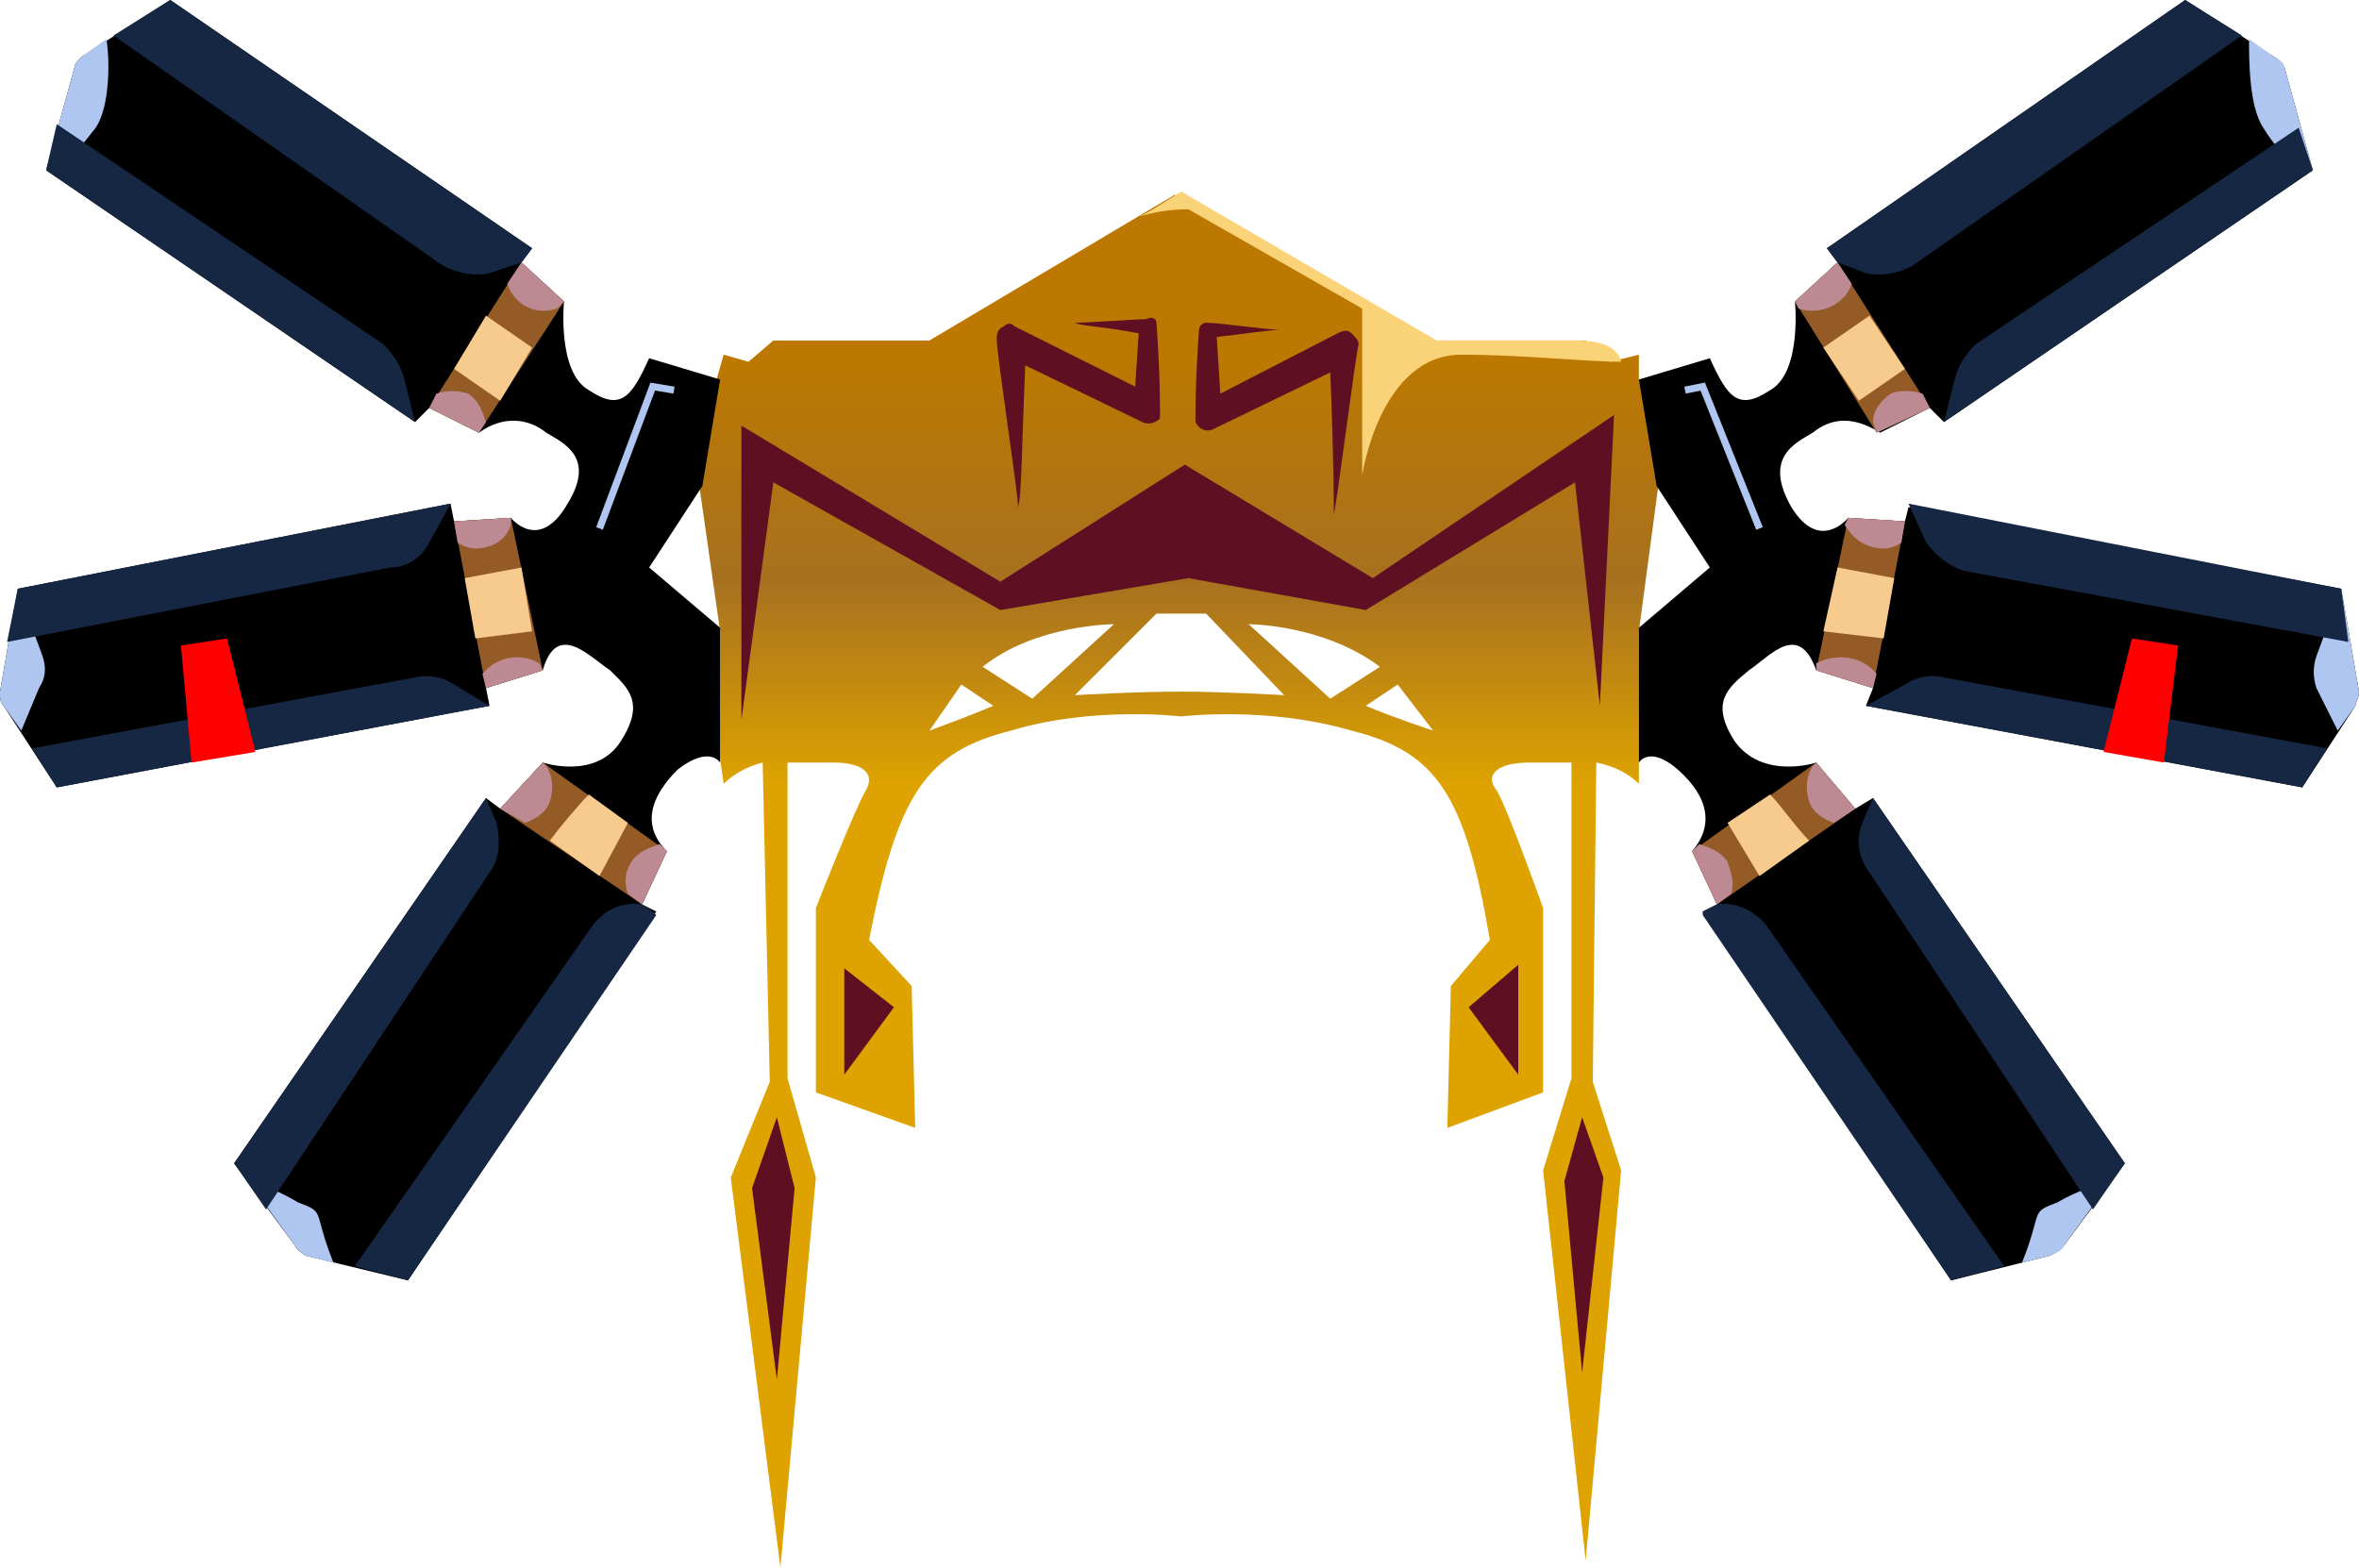 <?xml version="1.0" encoding="UTF-8" standalone="no"?>
<svg
   width="665"
   height="442"
   viewBox="0 0 665 442"
   version="1.1"
   id="svg119"
   sodipodi:docname="cb-layer-0789.svg"
   xmlns:inkscape="http://www.inkscape.org/namespaces/inkscape"
   xmlns:sodipodi="http://sodipodi.sourceforge.net/DTD/sodipodi-0.dtd"
   xmlns="http://www.w3.org/2000/svg"
   xmlns:svg="http://www.w3.org/2000/svg">
  <sodipodi:namedview
     id="namedview121"
     pagecolor="#ffffff"
     bordercolor="#666666"
     borderopacity="1.0"
     inkscape:pageshadow="2"
     inkscape:pageopacity="0.0"
     inkscape:pagecheckerboard="0" />
  <defs
     id="defs9">
    <linearGradient
       x1="436.202"
       y1="84.886"
       x2="436.202"
       y2="185.279"
       id="id-67661"
       gradientTransform="scale(0.837,1.195)"
       gradientUnits="userSpaceOnUse">
      <stop
         stop-color="#BC7800"
         offset="0%"
         id="stop2" />
      <stop
         stop-color="#A77120"
         offset="52%"
         id="stop4" />
      <stop
         stop-color="#DEA300"
         offset="100%"
         id="stop6" />
    </linearGradient>
  </defs>
  <g
     id="id-67662">
    <path
       d="m 462,107 v -7 l -8,2 -7,-6 H 403 L 334,55 c -1,0 -2,0 -3,0 l -69,41 h -44 l -7,6 -7,-2 -2,7 -5,29 6,42 v 36 l 1,7 c 3,-3 7,-5 11,-6 l 2,90 -11,27 14,110 10,-110 -8,-28 v -89 h 13 c 8,0 12,3 9,8 -3,5 -14,33 -14,33 v 52 l 28,10 -1,-40 -12,-13 c 8,-41 16,-53 40,-59 23,-7 48,-4 48,-4 0,0 24,-3 48,4 24,6 32,18 39,59 l -11,13 -1,40 27,-10 v -52 c 0,0 -10,-28 -13,-33 -4,-5 1,-8 9,-8 h 12 v 89 l -8,26 12,110 10,-110 -8,-25 1,-90 c 5,1 9,3 12,6 v -6 c 0,0 0,-13 0,-37 l 6,-45 z m -200,99 9,-13 9,6 c -7,3 -18,7 -18,7 z m 15,-18 c 15,-12 37,-12 37,-12 l -23,21 z m 56,7 c -13,0 -30,1 -30,1 l 23,-23 h 14 l 22,23 c 0,0 -17,-1 -29,-1 z m 42,2 -23,-21 c 0,0 21,0 37,12 z m 10,2 9,-6 10,13 c 0,0 -12,-4 -19,-7 z"
       fill="url(#id-67661)"
       id="id-67663"
       fill-rule="nonzero"
       style="fill:url(#id-67661)" />
    <polygon
       points="446,387 452,332 446,315 441,333 "
       fill="#5e1022"
       id="id-67664"
       fill-rule="nonzero" />
    <polygon
       points="219,389 224,335 219,315 212,335 "
       fill="#5e1022"
       id="id-67665"
       fill-rule="nonzero" />
    <path
       d="m 166,110 c -9,-5 -7,-25 -7,-25 L 147,74 150,70 48,0 23,16 c -1,1 -2,2 -2,3 l -8,29 104,71 4,-4 14,7 c 7,-5 14,-4 19,0 5,3 14,7 6,20 -8,14 -16,4 -16,4 l -16,1 -1,-5 -122,24 -5,29 c 0,2 0,3 1,4 l 15,23 122,-23 -1,-5 16,-5 c 4,-14 13,-4 19,0 5,5 10,9 3,20 -7,11 -22,6 -22,6 l -12,13 -4,-3 -71,103 17,23 c 1,2 2,2 3,3 l 29,7 70,-104 -4,-2 7,-15 c -7,-7 -5,-15 3,-23 9,-7 12,-2 12,-2 v -38 l -20,-17 15,-23 5,-30 -20,-6 c -5,11 -8,15 -17,9 z"
       fill="#000000"
       id="id-67666" />
    <polygon
       points="188,240 153,215 141,228 181,255 "
       fill="#945b27"
       id="polygon15" />
    <polygon
       points="128,147 137,194 153,189 144,146 "
       fill="#945b27"
       id="polygon17" />
    <polygon
       points="147,74 121,115 135,122 159,85 "
       fill="#945b27"
       id="polygon19" />
    <path
       d="m 155,237 14,10 8,-15 -11,-8 c -3,3 -8,9 -11,13 z"
       fill="#f7ca8e"
       id="path21" />
    <polygon
       points="150,178 134,180 131,163 147,160 "
       fill="#f7ca8e"
       id="polygon23" />
    <polygon
       points="150,98 137,89 128,104 141,113 "
       fill="#f7ca8e"
       id="polygon25" />
    <path
       d="m 144,148 v -2 l -16,1 1,6 c 3,2 6,2 9,1 3,-1 5,-3 6,-6 z"
       fill="#bd8a93"
       id="path27" />
    <path
       d="m 136,190 1,4 16,-5 -1,-2 c -5,-3 -12,-2 -16,3 z"
       fill="#bd8a93"
       id="path29" />
    <path
       d="m 137,119 c -1,-3 -2,-6 -5,-8 -3,-1 -6,-1 -9,0 l -2,4 14,7 z"
       fill="#bd8a93"
       id="path31" />
    <path
       d="m 143,80 c 2,6 8,9 14,7 l 2,-2 -12,-11 z"
       fill="#bd8a93"
       id="path33" />
    <path
       d="m 188,240 -2,-2 c -3,1 -6,2 -8,5 -2,3 -2,6 -1,9 l 4,3 z"
       fill="#bd8a93"
       id="path35" />
    <path
       d="m 141,228 7,4 c 3,-1 6,-3 7,-6 1,-3 1,-7 -1,-10 l -1,-1 z"
       fill="#bd8a93"
       id="path37" />
    <path
       d="m 1,199 5,7 5,-12 c 2,-3 2,-6 1,-9 L 5,166 0,195 c 0,2 0,3 1,4 z"
       fill="#afc6f1"
       id="path39" />
    <path
       d="m 16,49 c 4,-4 7,-8 11,-13 4,-6 4,-19 3,-25 l -7,5 c -1,1 -2,2 -2,3 l -8,29 z"
       fill="#afc6f1"
       id="path41" />
    <path
       d="m 84,339 c -5,-3 -10,-5 -14,-6 l 13,18 c 1,2 2,2 3,3 l 8,2 C 88,341 92,342 84,339 Z"
       fill="#afc6f1"
       id="path43" />
    <polyline
       points="190 110 184 109 169 149"
       stroke="#afc6f1"
       stroke-width="2"
       id="polyline45" />
    <path
       d="m 117,191 -108,20 7,11 122,-23 -10,-6 c -3,-2 -7,-3 -11,-2 z"
       fill="#152743"
       id="path47" />
    <path
       d="m 121,153 6,-11 -122,24 -3,15 108,-21 c 5,0 9,-3 11,-7 z"
       fill="#152743"
       id="path49" />
    <path
       d="m 108,97 -92,-62 -3,13 104,71 -3,-12 c -1,-4 -3,-7 -6,-10 z"
       fill="#152743"
       id="path51" />
    <path
       d="m 138,77 9,-3 3,-4 L 48,0 32,10 125,75 c 4,2 9,3 13,2 z"
       fill="#152743"
       id="path53" />
    <path
       d="m 140,232 -3,-7 -71,103 9,13 63,-95 c 3,-4 3,-9 2,-14 z"
       fill="#152743"
       id="path55" />
    <path
       d="m 100,357 15,4 70,-103 c 0,0 -1,-1 -1,-1 l -3,-2 v 0 c -6,-1 -11,2 -14,6 z"
       fill="#152743"
       id="path57" />
    <path
       d="m 64,180 -13,2 3,33 18,-3 c -3,-12 -8,-32 -8,-32 z"
       fill="#ff0000"
       id="path59" />
    <path
       d="m 499,110 c 9,-5 7,-25 7,-25 l 12,-11 -3,-4 101,-70 25,16 c 2,1 2,2 3,3 l 8,29 -104,71 -4,-4 -14,7 c -8,-5 -14,-4 -19,0 -5,3 -14,7 -6,21 8,13 16,3 16,3 l 16,1 1,-4 122,23 5,29 c 0,2 -1,3 -1,4 l -15,23 -123,-23 2,-5 -16,-5 c -5,-14 -13,-4 -19,0 -6,5 -11,9 -4,20 8,11 23,6 23,6 l 11,13 5,-3 71,103 -17,23 c -1,1 -2,2 -4,3 l -28,7 -70,-104 4,-2 -7,-15 c 6,-7 5,-15 -4,-23 -8,-7 -11,-2 -11,-2 v -38 l 20,-17 -15,-23 -5,-30 20,-6 c 5,11 8,15 17,9 z"
       fill="#000000"
       id="path61" />
    <polygon
       points="477,240 512,215 523,228 484,255 "
       fill="#945b27"
       id="polygon63" />
    <polygon
       points="537,147 528,194 512,189 521,146 "
       fill="#945b27"
       id="polygon65" />
    <polygon
       points="518,74 544,115 529,122 506,85 "
       fill="#945b27"
       id="polygon67" />
    <path
       d="m 510,237 -14,10 -9,-15 12,-8 c 3,3 7,9 11,13 z"
       fill="#f7ca8e"
       id="path69" />
    <polygon
       points="514,178 531,180 534,163 518,160 "
       fill="#f7ca8e"
       id="polygon71" />
    <polygon
       points="514,98 527,89 537,104 524,113 "
       fill="#f7ca8e"
       id="polygon73" />
    <path
       d="m 520,148 1,-2 16,1 -1,6 c -3,2 -6,2 -9,1 -3,-1 -5,-3 -7,-6 z"
       fill="#bd8a93"
       id="path75" />
    <path
       d="m 529,190 -1,4 -16,-5 v -2 c 6,-3 13,-2 17,3 z"
       fill="#bd8a93"
       id="path77" />
    <path
       d="m 528,119 c 0,-3 2,-6 5,-8 2,-1 6,-1 9,0 l 2,4 -15,7 z"
       fill="#bd8a93"
       id="path79" />
    <path
       d="m 522,80 c -2,6 -9,9 -15,7 l -1,-2 12,-11 z"
       fill="#bd8a93"
       id="path81" />
    <path
       d="m 477,240 2,-2 c 3,1 6,2 8,5 1,3 2,6 1,9 l -4,3 z"
       fill="#bd8a93"
       id="path83" />
    <path
       d="m 523,228 -6,4 c -3,-1 -6,-3 -7,-6 -1,-3 -1,-7 1,-10 l 1,-1 z"
       fill="#bd8a93"
       id="path85" />
    <path
       d="m 664,199 -5,7 -6,-12 c -1,-3 -1,-6 0,-9 l 7,-19 5,29 c 0,2 -1,3 -1,4 z"
       fill="#afc6f1"
       id="path87" />
    <path
       d="m 649,49 c -4,-4 -8,-8 -11,-13 -4,-6 -4,-19 -4,-25 l 7,5 c 2,1 3,2 3,3 l 8,29 z"
       fill="#afc6f1"
       id="path89" />
    <path
       d="m 580,339 c 5,-3 11,-5 15,-6 l -13,18 c -1,2 -2,2 -4,3 l -8,2 c 6,-15 2,-14 10,-17 z"
       fill="#afc6f1"
       id="path91" />
    <polyline
       points="475 110 480 109 496 149"
       stroke="#afc6f1"
       stroke-width="2"
       id="polyline93" />
    <path
       d="m 548,191 108,20 -7,11 -123,-23 11,-6 c 3,-2 7,-3 11,-2 z"
       fill="#152743"
       id="path95" />
    <path
       d="m 543,153 -5,-11 122,24 2,15 -108,-20 c -4,-1 -8,-4 -11,-8 z"
       fill="#152743"
       id="path97" />
    <path
       d="m 557,97 91,-61 4,12 -104,71 3,-12 c 1,-4 3,-7 6,-10 z"
       fill="#152743"
       id="path99" />
    <path
       d="m 526,77 -8,-3 -3,-4 101,-70 16,10 -93,65 c -4,2 -8,3 -13,2 z"
       fill="#152743"
       id="path101" />
    <path
       d="m 525,232 3,-7 71,103 -9,13 -63,-95 c -3,-4 -4,-9 -2,-14 z"
       fill="#152743"
       id="path103" />
    <path
       d="m 565,357 -15,4 -70,-103 c 0,0 0,-1 0,-1 l 4,-2 v 0 c 5,-1 11,2 14,6 z"
       fill="#152743"
       id="path105" />
    <path
       d="m 601,180 13,2 -4,33 -17,-3 c 3,-12 8,-32 8,-32 z"
       fill="#ff0000"
       id="path107" />
    <path
       d="m 444,96 c -16,0 -39,0 -39,0 0,0 -24,-14 -72,-42 -5,3 -9,6 -12,7 4,-1 8,-2 14,-2 l 49,28 c 0,31 0,47 0,47 0,0 5,-34 28,-34 17,0 35,2 45,2 -1,-4 -5,-6 -13,-6 z"
       fill="#fad378"
       id="path109" />
    <path
       d="m 361,93 c -3,0 -9,1 -18,2 l 1,16 33,-17 c 2,-1 3,-1 4,0 1,1 2,2 2,3 -1,4 -6,44 -7,48 0,-3 0,-16 -1,-40 l -33,16 c -2,1 -4,0 -5,-2 0,0 0,-1 0,-1 0,-3 0,-11 1,-25 0,-1 1,-2 2,-2 4,0 17,2 21,2 z"
       fill="#5e1022"
       id="path111" />
    <path
       d="m 305,91 c -2,1 -8,1 -18,3 l 1,15 34,-17 c 1,-1 2,-1 3,0 2,1 2,2 2,4 0,4 -6,43 -6,47 -1,-3 -1,-16 -2,-40 l -33,16 c -2,1 -4,0 -5,-1 0,-1 0,-2 0,-2 0,-3 0,-11 1,-25 0,-1 1,-2 3,-1 3,0 16,1 20,1 z"
       transform="matrix(-1,0,0,1,608,0)"
       fill="#5e1022"
       id="path113" />
    <polygon
       points="209,120 209,203 218,136 282,172 335,163 385,172 444,136 451,199 455,117 387,163 334,131 282,164 "
       fill="#5e1022"
       id="id-67717" />
    <polygon
       points="252,284 238,273 238,303 "
       fill="#5e1022"
       id="id-67718" />
    <polygon
       points="414,284 428,303 428,272 "
       fill="#5e1022"
       id="id-67719" />
  </g>
</svg>
